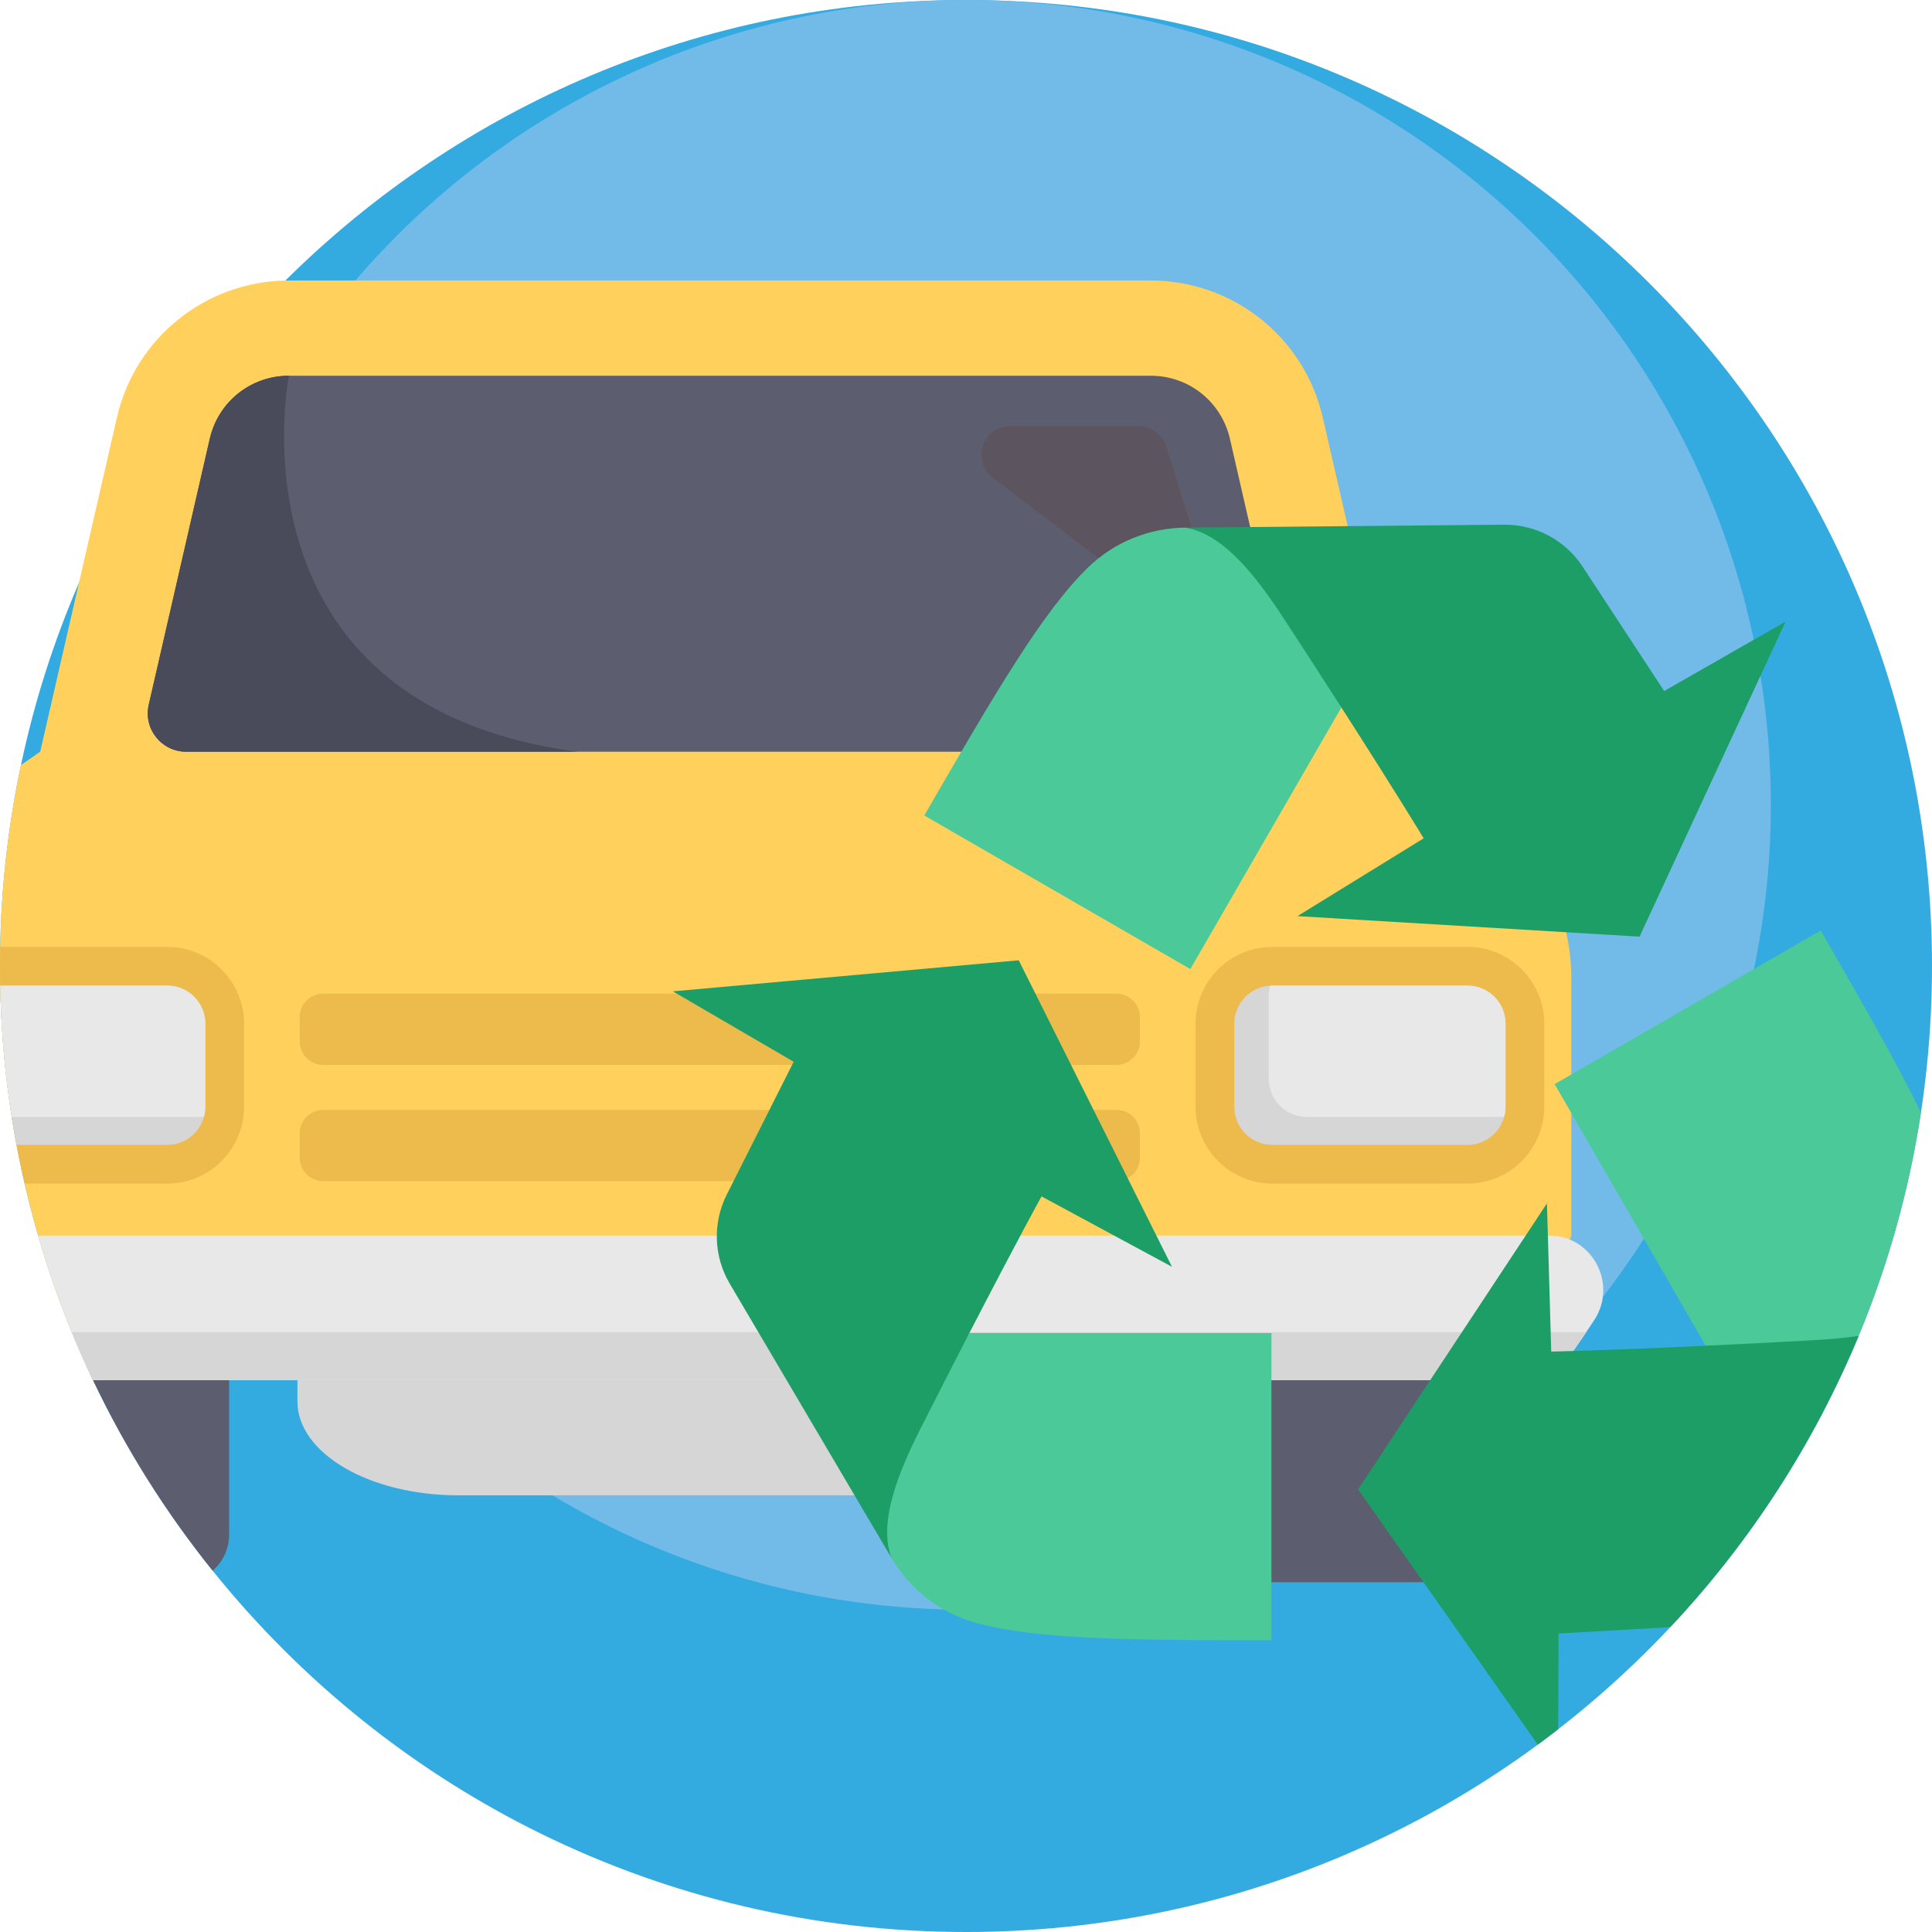 <?xml version="1.0" encoding="iso-8859-1"?>
<!-- Generator: Adobe Illustrator 19.0.0, SVG Export Plug-In . SVG Version: 6.00 Build 0)  -->
<svg version="1.1" id="Capa_1" xmlns="http://www.w3.org/2000/svg" xmlns:xlink="http://www.w3.org/1999/xlink" x="0px" y="0px"
	 viewBox="0 0 512 512" style="enable-background:new 0 0 512 512;" xml:space="preserve">
<path style="fill:#34ABE0;" d="M512,256c0,141.385-114.615,256-256,256c-80.729,0-152.722-37.366-199.649-95.754
	c-12.434-15.464-23.103-32.413-31.713-50.521c-1.829-3.856-3.563-7.774-5.204-11.734c-0.136-0.313-0.272-0.637-0.397-0.951
	c-3.417-8.317-6.405-16.854-8.934-25.59C3.521,304.776,0,280.795,0,256c0-18.265,1.912-36.08,5.559-53.258
	c3.532-16.75,8.714-32.904,15.36-48.264c13.04-30.166,31.723-57.313,54.711-80.133C121.908,28.39,185.626,0,256,0
	C397.385,0,512,114.615,512,256z"/>
<circle style="fill:#72BBE8;" cx="256" cy="213.295" r="213.295"/>
<g>
	<path style="fill:#5C5E70;" d="M60.719,353.991v52.715c0,3.814-1.693,7.231-4.368,9.54c-12.434-15.464-23.103-32.413-31.713-50.521
		c-1.829-3.856-3.563-7.774-5.204-11.734H60.719z"/>
	<path style="fill:#5C5E70;" d="M397.745,353.989v28.281c-12.075,13.61,14.513,26.024,0,37.038h-64.337
		c-6.963,0-12.606-5.642-12.606-12.606v-52.714H397.745z"/>
</g>
<path style="fill:#FFD15C;" d="M416.413,259.208v68.504c-0.042-0.021-0.073-0.021-0.115-0.031
	c-4.305,13.239-9.759,25.955-16.227,38.045H24.639c-7.816-16.468-13.939-33.876-18.108-52.046
	c-0.784-3.396-1.505-6.823-2.152-10.271c-0.46-2.456-0.888-4.921-1.275-7.408c-1.776-11.368-2.821-22.988-3.041-34.806
	C0.021,259.469,0,257.735,0,256c0-1.703,0.021-3.396,0.052-5.078c0.313-16.499,2.194-32.601,5.507-48.18l5.099-3.532l10.261-44.732
	l10.062-43.833c4.796-20.95,23.249-35.882,44.648-36.3c0.313-0.01,0.616-0.01,0.93-0.01h228.383c21.807,0,40.72,15.057,45.599,36.31
	l20.313,88.566l22.162,15.329C407.667,224.684,416.413,241.382,416.413,259.208z"/>
<path style="fill:#5C5E70;" d="M332.201,199.215H49.328c-6.535,0-11.376-6.071-9.914-12.442l16.169-70.474
	c2.256-9.846,10.883-16.73,20.99-16.73h228.375c10.107,0,18.734,6.884,21,16.73l16.159,70.474
	C343.568,193.144,338.736,199.215,332.201,199.215z"/>
<path style="fill:#D6D6D6;" d="M302.692,365.72v5.661c0,13.75-19.082,24.896-42.619,24.896h-138.63
	c-23.538,0-42.619-11.146-42.619-24.896v-5.661H302.692z"/>
<g>
	<path style="fill:#EDBB4C;" d="M295.875,313.017H85.643c-3.438,0-6.224-2.787-6.224-6.224v-6.43c0-3.438,2.787-6.224,6.224-6.224
		h210.232c3.438,0,6.224,2.787,6.224,6.224v6.43C302.101,310.23,299.314,313.017,295.875,313.017z"/>
	<path style="fill:#EDBB4C;" d="M295.875,282.21H85.643c-3.438,0-6.224-2.787-6.224-6.224v-6.43c0-3.438,2.787-6.224,6.224-6.224
		h210.232c3.438,0,6.224,2.787,6.224,6.224v6.43C302.101,279.423,299.314,282.21,295.875,282.21z"/>
</g>
<path style="fill:#E8E8E8;" d="M410.779,327.452c11.299,0.144,17.914,12.88,11.737,22.344c-3.548,5.438-7.284,10.744-11.202,15.909
	c-0.261,0.021-0.522,0.021-0.784,0.021H24.639c-5.82-12.257-10.7-25.046-14.535-38.275H410.53
	C410.612,327.45,410.696,327.451,410.779,327.452z"/>
<path style="fill:#5C5560;" d="M319.75,152.381c2.218,7.084-5.976,12.833-11.883,8.335l-21.859-16.646l-22.932-17.463
	c-5.8-4.417-2.677-13.676,4.614-13.676h34.11c3.329,0,6.274,2.163,7.268,5.34L319.75,152.381z"/>
<path style="fill:#D6D6D6;" d="M420.373,353.04c-2.905,4.305-5.925,8.537-9.059,12.664c-0.261,0.021-0.522,0.021-0.784,0.021H24.639
	c-1.975-4.169-3.845-8.401-5.601-12.685L420.373,353.04L420.373,353.04z"/>
<path style="fill:#494B5B;" d="M153,199.215H49.328c-6.535,0-11.376-6.071-9.914-12.442l16.169-70.474
	c2.256-9.846,10.883-16.73,20.99-16.73C76.572,99.569,59.087,186.735,153,199.215z"/>
<path style="fill:#EDBB4C;" d="M337.202,313.679c-11.23,0-20.366-9.137-20.366-20.366v-22.026c0-10.656,8.208-19.483,18.767-20.288
	c0.713-0.078,1.281-0.078,1.599-0.078h51.685c11.23,0,20.367,9.137,20.367,20.366v22.026c0,1.892-0.259,3.731-0.769,5.469
	c-2.425,8.78-10.457,14.897-19.598,14.897H337.202z"/>
<path style="fill:#D6D6D6;" d="M398.986,271.287v22.026c0,0.925-0.12,1.814-0.376,2.653c-1.146,4.296-5.066,7.445-9.721,7.445
	h-51.686c-5.58,0-10.098-4.518-10.098-10.098v-22.026c0-5.374,4.193-9.772,9.498-10.063c0.188-0.034,0.394-0.034,0.599-0.034h51.686
	C394.468,261.189,398.986,265.707,398.986,271.287z"/>
<path style="fill:#E8E8E8;" d="M398.986,271.287v22.026c0,0.925-0.12,1.814-0.376,2.653c-0.188,0.034-0.394,0.034-0.582,0.034
	h-51.703c-5.58,0-10.098-4.518-10.098-10.098v-22.026c0-0.924,0.12-1.814,0.376-2.653c0.188-0.034,0.394-0.034,0.599-0.034h51.686
	C394.468,261.189,398.986,265.707,398.986,271.287z"/>
<path style="fill:#EDBB4C;" d="M64.679,271.287v22.026c0,1.891-0.251,3.73-0.763,5.465c-2.424,8.788-10.459,14.9-19.602,14.9H6.531
	C2.257,295.142,0,275.832,0,256c0-1.703,0.021-3.396,0.052-5.078h44.262C55.547,250.922,64.679,260.054,64.679,271.287z"/>
<path style="fill:#D6D6D6;" d="M54.418,271.287v22.026c0,0.919-0.125,1.818-0.376,2.654c-1.149,4.294-5.068,7.44-9.728,7.44H4.378
	c-2.56-13.709-4.044-27.815-4.315-42.214h44.251C49.894,261.193,54.418,265.707,54.418,271.287z"/>
<path style="fill:#E8E8E8;" d="M54.418,271.287v22.026c0,0.919-0.125,1.818-0.376,2.654c-0.188,0.031-0.397,0.031-0.585,0.031H3.103
	c-1.776-11.368-2.821-22.988-3.041-34.806h44.251C49.894,261.193,54.418,265.707,54.418,271.287z"/>
<path style="fill:#4BC999;" d="M336.941,353.283v81.416c-38.153,0-62.9-0.207-78.853-4.795c-9.197-2.646-16.986-8.804-21.848-17.048
	l0,0c0-0.003,0-0.007-0.003-0.01c-3.045-8.424-7.864-27.793-0.494-42.342c4.882-9.642,17.375-9.923,21.144-17.22h80.055V353.283z"/>
<path style="fill:#1E9E67;" d="M269.975,254.485l40.618,81.233l-34.581-18.659c0,0-6.375,11.527-19.127,36.223
	c-3.769,7.297-8.095,15.747-12.976,25.389c-7.37,14.549-10.719,25.75-7.674,34.174l-42.862-72.682
	c-4.252-7.216-4.548-16.105-0.775-23.584l17.733-35.199l-32.016-18.663L269.975,254.485z"/>
<path style="fill:#4BC999;" d="M509.064,294.839c-3.135,20.647-8.746,40.469-16.509,59.183c-1.39,3.354-2.853,6.666-4.389,9.947
	c-3.406,1.306-6.98,2.163-10.658,2.361c-10.794,0.596-17.283-10.083-25.485-9.697l-40.03-69.329l70.51-40.709
	C493.913,266.355,502.868,282.008,509.064,294.839z"/>
<path style="fill:#1E9E67;" d="M492.554,354.022c-11.922,28.745-28.933,54.857-49.915,77.187l-29.602,1.693l-0.105,25.36
	c-1.776,1.39-3.584,2.748-5.402,4.086L359.915,394.7l50.04-75.797l1.139,39.278c0,0,13.166-0.24,40.929-1.546
	c8.202-0.387,17.69-0.867,28.473-1.463C484.874,354.931,488.897,354.565,492.554,354.022z"/>
<path style="fill:#4BC999;" d="M315.453,256.818l-70.509-40.708c19.077-33.042,31.629-54.369,43.58-65.891
	c6.89-6.642,16.118-10.308,25.687-10.397l0,0c0.003,0.002,0.006,0.004,0.011,0.002c8.818,1.576,28.001,7.085,36.917,20.743
	c5.91,9.049-0.093,20.009,4.342,26.922L315.453,256.818z"/>
<path style="fill:#1E9E67;" d="M434.498,248.223l-90.66-5.44l33.449-20.618c0,0-6.795-11.284-21.807-34.677
	c-4.435-6.912-9.589-14.884-15.499-23.931c-8.915-13.657-16.942-22.157-25.759-23.733l84.376-0.778
	c8.376-0.074,16.221,4.113,20.812,11.121l21.617,32.957l32.17-18.395L434.498,248.223z"/>
<g>
</g>
<g>
</g>
<g>
</g>
<g>
</g>
<g>
</g>
<g>
</g>
<g>
</g>
<g>
</g>
<g>
</g>
<g>
</g>
<g>
</g>
<g>
</g>
<g>
</g>
<g>
</g>
<g>
</g>
</svg>
